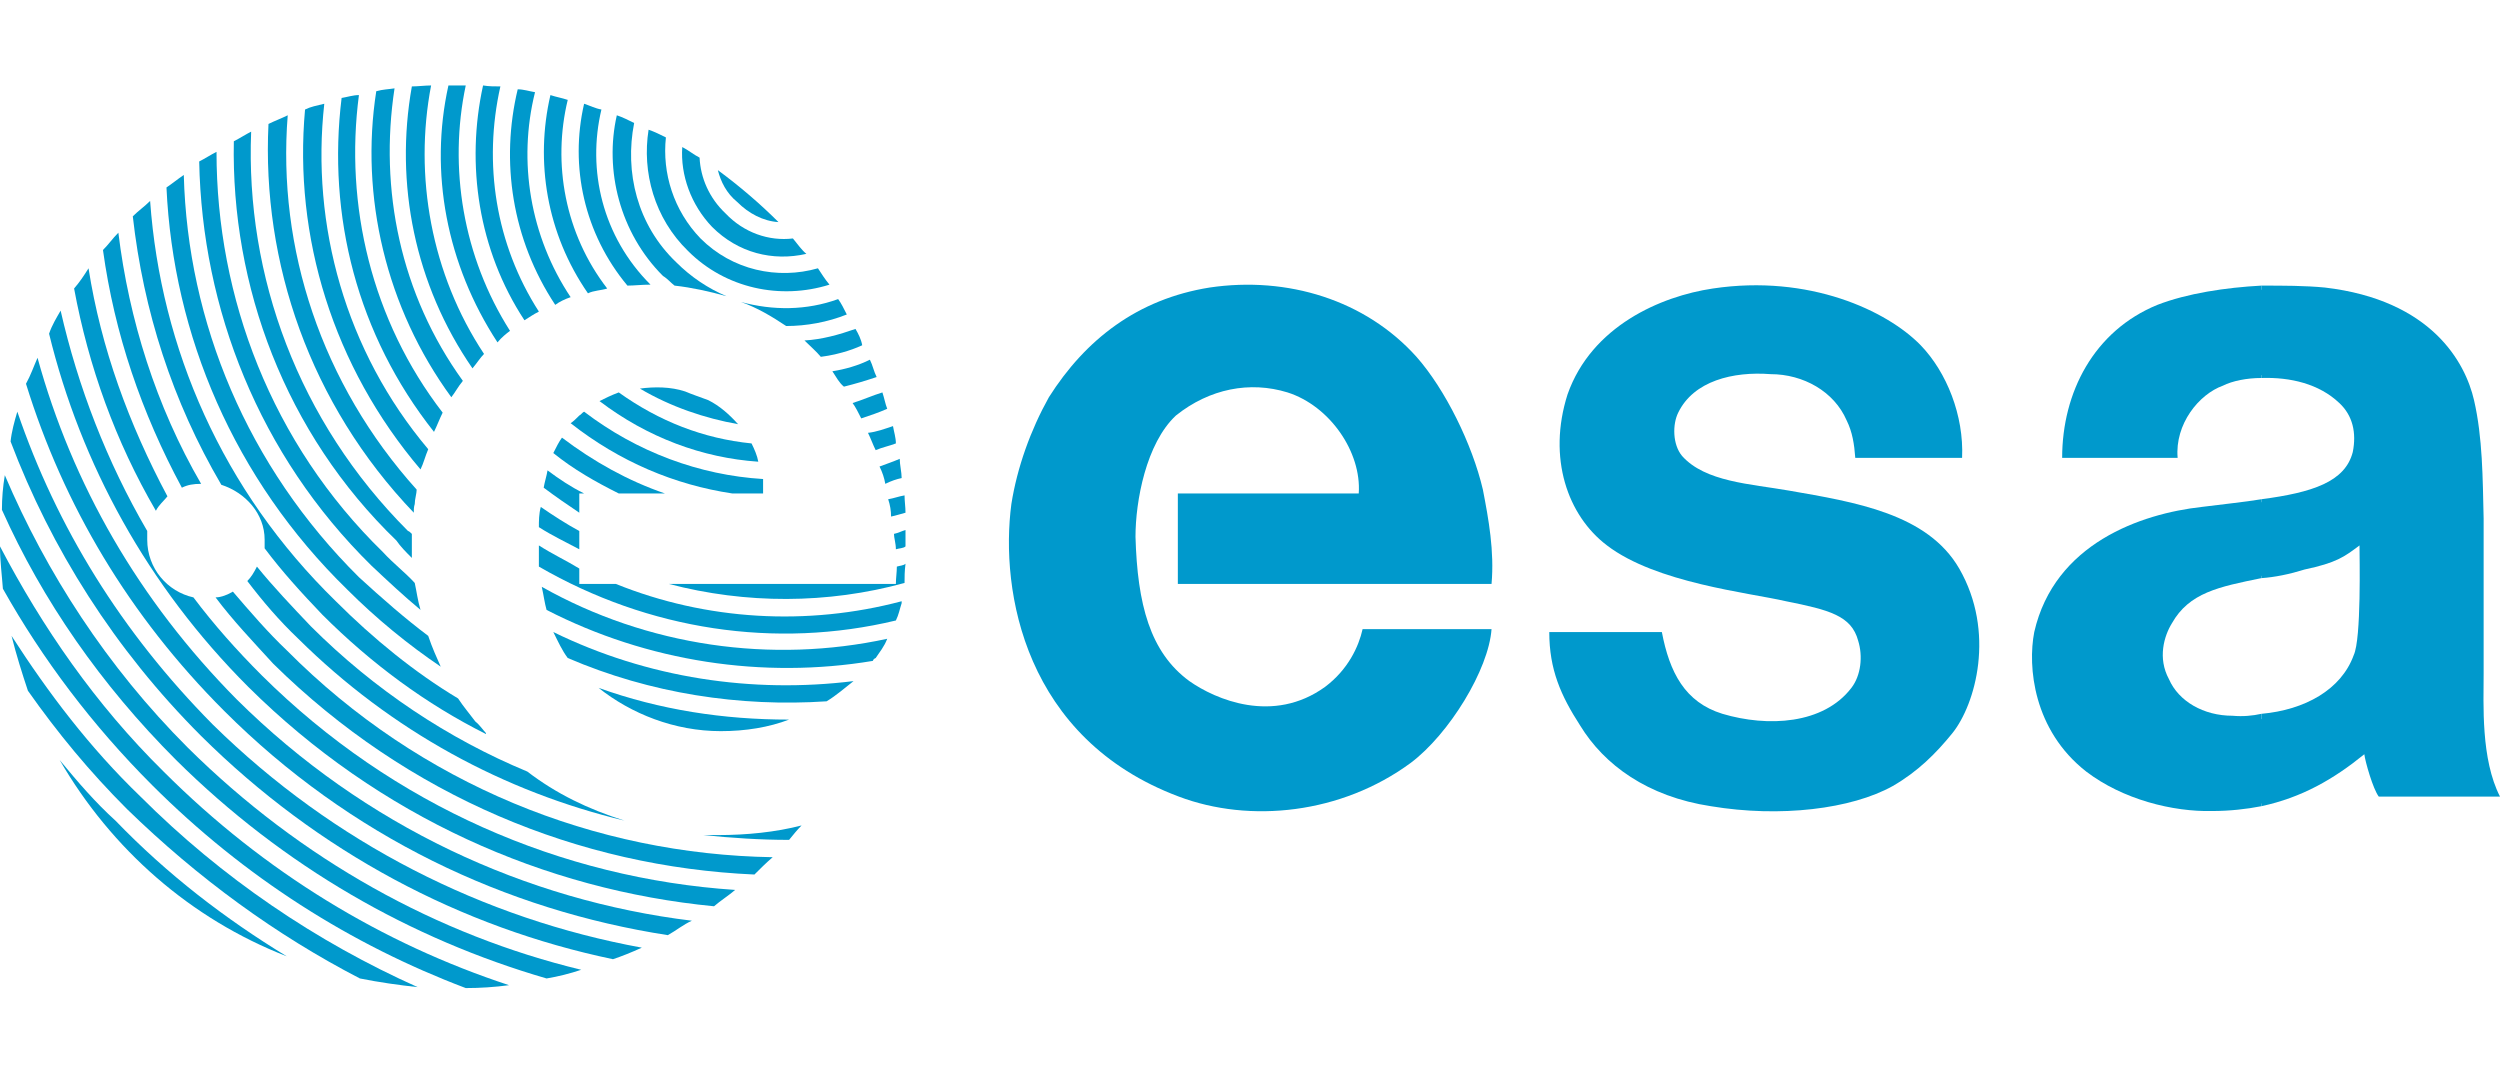 <?xml version="1.0" encoding="UTF-8" standalone="no"?>
<!-- Created with Inkscape (http://www.inkscape.org/) -->

<svg
   xmlns:dc="http://purl.org/dc/elements/1.1/"
   xmlns:cc="http://creativecommons.org/ns#"
   xmlns:rdf="http://www.w3.org/1999/02/22-rdf-syntax-ns#"
   xmlns:svg="http://www.w3.org/2000/svg"
   xmlns="http://www.w3.org/2000/svg"
   xmlns:sodipodi="http://sodipodi.sourceforge.net/DTD/sodipodi-0.dtd"
   xmlns:inkscape="http://www.inkscape.org/namespaces/inkscape"
   version="1.0"
   width="170"
   height="73"
   viewBox="0 0 800 288.838"
   id="Layer_1"
   xml:space="preserve"
   sodipodi:version="0.32"
   inkscape:version="0.48.2 r9819"
   sodipodi:docname="esa_logo.svg"><sodipodi:namedview
   inkscape:window-height="856"
   inkscape:window-width="1280"
   inkscape:pageshadow="2"
   inkscape:pageopacity="0.0"
   guidetolerance="10.0"
   gridtolerance="10.0"
   objecttolerance="10.0"
   borderopacity="1.0"
   bordercolor="#666666"
   pagecolor="#ffffff"
   id="base"
   inkscape:zoom="2.8284271"
   inkscape:cx="42.680789"
   inkscape:cy="14.624503"
   inkscape:window-x="-4"
   inkscape:window-y="0"
   inkscape:current-layer="Layer_1"
   width="170px"
   height="73px"
   showgrid="false"
   inkscape:window-maximized="0" /><defs
   id="defs120">
	
	

		
		
		
	
			
			
			
		</defs>

<g
   id="g5"
   style="fill:#0099cc;fill-opacity:1">
		<path
   inkscape:connector-curvature="0"
   id="path7"
   style="fill:#0099cc;fill-opacity:1"
   d="m 19.093,215.859 c 16.627,28.637 41.878,50.808 72.67,62.817 -19.707,-12.01 -38.182,-26.174 -54.811,-43.417 -6.467,-5.851 -12.01,-12.317 -17.859,-19.4 z" />
		<path
   inkscape:connector-curvature="0"
   id="path9"
   style="fill:#0099cc;fill-opacity:1"
   d="m 3.696,176.136 c 1.539,6.158 3.387,12.01 5.235,17.552 9.545,13.549 19.707,25.868 31.715,37.875 22.787,22.171 47.73,40.339 74.52,54.197 6.158,1.23 12.625,2.155 18.475,2.771 C 101.308,274.057 71.133,253.734 44.958,227.56 28.639,211.855 15.397,194.304 3.696,176.136 z" />
		<path
   inkscape:connector-curvature="0"
   id="path11"
   style="fill:#0099cc;fill-opacity:1"
   d="m 0,147.499 c 0,4.619 0.616,9.236 0.925,13.549 12.624,22.478 28.637,43.727 47.728,62.817 29.562,29.562 63.743,51.117 100.386,64.973 4.619,0 9.239,-0.307 13.856,-0.923 C 122.558,274.673 84.683,251.886 52.35,219.555 30.485,198 13.549,173.365 0,147.499 z" />
		<path
   inkscape:connector-curvature="0"
   id="path13"
   style="fill:#0099cc;fill-opacity:1"
   d="m 1.541,124.712 c -0.616,3.696 -0.925,7.391 -0.925,11.086 12.933,28.944 31.717,56.041 55.736,80.061 34.488,34.181 75.134,57.275 118.552,69.901 3.696,-0.616 7.391,-1.541 11.087,-2.773 C 140.109,271.903 96.383,247.883 60.047,211.856 34.181,185.99 14.781,155.813 1.541,124.712 z" />
		<path
   inkscape:connector-curvature="0"
   id="path15"
   style="fill:#0099cc;fill-opacity:1"
   d="m 5.542,104.389 c -0.923,3.08 -1.846,6.467 -2.155,9.545 12.933,34.181 33.258,66.514 60.971,94.228 37.566,37.259 83.141,61.276 131.793,71.438 2.771,-0.923 5.85,-2.155 9.237,-3.694 C 154.889,266.667 106.853,242.65 68.052,204.466 38.8,174.904 18.168,141.341 5.542,104.389 z" />
		<path
   inkscape:connector-curvature="0"
   id="path17"
   style="fill:#0099cc;fill-opacity:1"
   d="m 12.01,87.144 c -1.232,2.773 -2.155,5.544 -3.694,8.316 12.008,38.798 32.947,74.211 63.434,104.696 40.337,40.337 90.222,63.74 141.955,71.747 2.771,-1.539 4.926,-3.387 7.697,-4.619 C 168.439,260.819 116.706,237.106 75.751,196.46 44.343,164.742 23.096,127.483 12.01,87.144 z" />
		<path
   inkscape:connector-curvature="0"
   id="path19"
   style="fill:#0099cc;fill-opacity:1"
   d="m 61.895,163.819 c -8.313,-1.848 -14.781,-9.238 -14.781,-18.475 0,-0.925 0,-1.848 0,-2.771 C 34.181,120.402 24.942,96.382 19.4,72.056 c -1.232,2.155 -2.771,4.619 -3.694,7.39 10.161,41.571 31.407,80.676 63.74,113.009 41.878,41.571 94.841,64.975 149.038,70.208 2.155,-1.846 4.617,-3.387 6.774,-5.233 C 179.831,253.734 125.943,230.639 83.756,188.761 75.75,180.755 68.362,172.441 61.895,163.819 z" />
		<path
   inkscape:connector-curvature="0"
   id="path21"
   style="fill:#0099cc;fill-opacity:1"
   d="M 53.581,131.486 C 41.262,108.392 32.333,84.065 28.33,58.507 c -1.539,2.464 -2.771,4.31 -4.619,6.467 4.619,24.942 13.242,48.959 26.175,71.131 0.924,-1.848 2.463,-3.08 3.695,-4.619 z" />
		<path
   inkscape:connector-curvature="0"
   id="path23"
   style="fill:#0099cc;fill-opacity:1"
   d="m 74.52,161.971 c -1.541,0.925 -3.696,1.848 -5.544,1.848 5.544,7.391 12.01,14.165 18.477,21.246 43.11,42.495 97.921,64.975 153.964,67.437 1.846,-1.846 3.694,-3.694 5.849,-5.542 -56.657,-0.923 -112.7,-23.094 -155.503,-66.205 -6.158,-5.851 -11.7,-12.317 -17.243,-18.784 z" />
		<path
   inkscape:connector-curvature="0"
   id="path25"
   style="fill:#0099cc;fill-opacity:1"
   d="m 225.097,239.878 c 8.93,0.923 18.166,1.539 27.404,1.539 1.232,-1.539 2.771,-3.387 4.003,-4.62 -8.313,2.155 -17.552,3.081 -26.791,3.081 -1.228,0 -3.077,0 -4.616,0 z" />
		<path
   inkscape:connector-curvature="0"
   id="path27"
   style="fill:#0099cc;fill-opacity:1"
   d="m 99.463,173.058 c -5.852,-6.158 -12.01,-12.626 -17.245,-19.093 -0.923,1.848 -1.848,3.387 -3.08,4.619 4.928,6.468 10.164,12.626 16.322,18.477 29.869,29.56 65.896,48.96 104.387,58.198 -11.701,-3.696 -21.862,-8.622 -31.101,-15.704 -25.25,-10.471 -48.96,-26.174 -69.283,-46.497 z" />
		<path
   inkscape:connector-curvature="0"
   id="path29"
   style="fill:#0099cc;fill-opacity:1"
   d="M 64.359,127.483 C 49.885,102.541 41.263,74.827 37.875,47.114 c -1.846,1.848 -3.078,3.696 -4.926,5.542 3.696,26.791 12.317,52.04 25.25,76.059 1.847,-0.923 3.696,-1.232 6.16,-1.232 z" />
		<path
   inkscape:connector-curvature="0"
   id="path31"
   style="fill:#0099cc;fill-opacity:1"
   d="m 152.118,203.542 c -1.848,-2.464 -3.696,-4.619 -5.544,-7.39 -13.856,-8.313 -27.097,-19.091 -39.107,-31.101 C 71.133,129.638 51.424,84.065 48.037,36.952 c -1.846,1.848 -3.694,3.08 -5.542,4.926 3.387,30.178 12.626,59.123 28.33,85.914 7.699,2.462 13.858,9.236 13.858,17.552 0,0.923 0,1.846 0,2.771 5.542,7.39 11.701,14.165 18.475,21.246 15.704,15.704 33.256,28.639 52.349,38.184 0,-0.309 0,-0.309 0,-0.309 -0.926,-0.923 -1.85,-2.462 -3.389,-3.694 z" />
		<path
   inkscape:connector-curvature="0"
   id="path33"
   style="fill:#0099cc;fill-opacity:1"
   d="M 114.857,157.352 C 79.137,121.941 60.046,75.753 58.814,28.639 c -1.846,1.232 -3.694,2.771 -5.542,4.003 2.155,47.112 21.555,93.302 57.891,128.713 9.239,9.238 19.4,17.552 29.869,24.635 -1.232,-2.771 -2.771,-6.158 -4.003,-9.854 -7.391,-5.543 -14.781,-12.01 -22.172,-18.784 z" />
		<path
   inkscape:connector-curvature="0"
   id="path35"
   style="fill:#0099cc;fill-opacity:1"
   d="m 191.532,192.765 c 10.469,8.313 24.327,13.855 39.107,13.855 8.006,0 15.396,-1.23 21.862,-3.694 -20.938,0 -41.261,-3.08 -60.969,-10.161 z" />
		<path
   inkscape:connector-curvature="0"
   id="path37"
   style="fill:#0099cc;fill-opacity:1"
   d="M 122.557,149.347 C 86.837,114.55 69.285,67.746 69.285,21.248 c -1.848,0.923 -3.696,2.155 -5.542,3.078 0.923,47.114 19.091,93.918 55.118,129.331 5.235,4.926 10.162,9.546 15.706,14.165 -0.925,-3.08 -1.232,-5.852 -1.848,-8.623 -3.081,-3.386 -6.775,-6.157 -10.162,-9.852 z" />
		<path
   inkscape:connector-curvature="0"
   id="path39"
   style="fill:#0099cc;fill-opacity:1"
   d="m 131.793,143.496 c -0.307,-0.309 -0.923,-0.923 -1.23,-0.923 C 95.459,107.469 78.523,60.971 80.369,14.781 c -1.846,0.925 -3.694,2.155 -5.542,3.08 -0.923,46.188 16.32,93.302 52.04,127.79 1.232,1.848 3.08,3.696 4.926,5.542 0,-2.771 0,-5.542 0,-7.697 z" />
		<path
   inkscape:connector-curvature="0"
   id="path41"
   style="fill:#0099cc;fill-opacity:1"
   d="m 177.061,174.904 c 1.539,3.08 2.771,5.851 4.617,8.315 26.483,11.394 55.12,15.704 82.833,13.855 3.08,-1.848 5.852,-4.31 8.623,-6.465 -32.332,4.004 -65.897,-0.924 -96.073,-15.705 z" />
		<path
   inkscape:connector-curvature="0"
   id="path43"
   style="fill:#0099cc;fill-opacity:1"
   d="m 173.365,160.432 c 0.616,2.771 0.923,5.235 1.539,7.391 32.333,16.629 69.285,22.171 104.389,16.32 0.307,-0.616 0.307,-0.616 0.923,-0.923 1.232,-1.848 2.771,-3.696 3.696,-6.159 -36.952,8.004 -76.675,2.462 -110.547,-16.629 z" />
		<path
   inkscape:connector-curvature="0"
   id="path45"
   style="fill:#0099cc;fill-opacity:1"
   d="M 133.334,129.331 C 102.85,95.459 88.685,52.04 92.072,9.545 c -1.848,0.925 -4.312,1.848 -6.158,2.773 -2.157,44.34 13.24,89.606 46.495,124.403 0,-0.923 0,-1.848 0.309,-2.771 0,-1.541 0.616,-3.387 0.616,-4.619 z" />
		<path
   inkscape:connector-curvature="0"
   id="path47"
   style="fill:#0099cc;fill-opacity:1"
   d="m 103.773,5.852 c -2.464,0.616 -4.31,0.923 -6.158,1.848 -3.696,40.646 8.929,82.218 36.952,115.165 0.923,-1.846 1.539,-4.31 2.462,-6.465 C 110.547,84.989 99.463,44.649 103.773,5.852 z" />
		<path
   inkscape:connector-curvature="0"
   id="path49"
   style="fill:#0099cc;fill-opacity:1"
   d="m 185.374,154.581 c -4.003,-2.462 -8.623,-4.619 -12.933,-7.391 0,2.157 0,4.62 0,6.774 35.104,20.325 75.75,26.483 114.241,17.245 0.923,-1.848 1.232,-3.696 1.848,-5.542 0,-0.616 0,-0.616 0,-0.616 -30.178,8.006 -62.511,6.158 -91.456,-5.542 l -11.701,0 0,-4.928 0.001,0 z" />
		<path
   inkscape:connector-curvature="0"
   id="path51"
   style="fill:#0099cc;fill-opacity:1"
   d="m 172.442,141.341 c 4.31,2.771 8.929,4.926 12.933,7.082 l 0,-5.85 c -4.003,-2.157 -8.313,-4.928 -12.317,-7.699 -0.616,2.154 -0.616,4.619 -0.616,6.467 z" />
		<path
   inkscape:connector-curvature="0"
   id="path53"
   style="fill:#0099cc;fill-opacity:1"
   d="m 214.011,159.509 c 24.635,6.465 50.808,6.465 75.443,-0.309 0,-1.848 0,-3.694 0.307,-6.158 -0.614,0.616 -1.846,0.616 -2.771,0.923 0,1.848 -0.307,3.696 -0.307,5.544 l -72.672,0 0,0 z" />
		<path
   inkscape:connector-curvature="0"
   id="path55"
   style="fill:#0099cc;fill-opacity:1"
   d="m 114.857,3.08 c -1.846,0 -3.694,0.616 -5.542,0.923 -4.619,37.568 4.926,75.75 29.562,106.853 0.923,-1.848 1.848,-4.312 2.771,-6.16 C 118.861,75.136 110.24,38.184 114.857,3.08 z" />
		<path
   inkscape:connector-curvature="0"
   id="path57"
   style="fill:#0099cc;fill-opacity:1"
   d="M 148.115,94.534 C 128.099,66.821 121.324,33.258 126.251,0.925 c -1.846,0.307 -3.694,0.307 -5.849,0.923 -5.235,33.565 3.078,69.285 24.017,97.921 l 0,0 c 1.232,-1.539 2.155,-3.387 3.696,-5.235 z" />
		<path
   inkscape:connector-curvature="0"
   id="path59"
   style="fill:#0099cc;fill-opacity:1"
   d="m 289.761,144.419 c 0,-0.307 0,-1.232 0,-2.155 -1.23,0.309 -2.155,0.923 -3.694,1.232 0,1.232 0.616,3.078 0.616,4.926 0.923,-0.307 2.464,-0.307 3.078,-0.923 0,-1.232 0,-2.155 0,-3.08 z" />
		<path
   inkscape:connector-curvature="0"
   id="path61"
   style="fill:#0099cc;fill-opacity:1"
   d="m 173.981,128.715 c 3.694,2.771 7.697,5.542 11.394,8.007 l 0,-6.158 1.539,0 c -4.31,-2.155 -8.006,-4.62 -11.701,-7.391 -0.309,1.846 -0.925,3.694 -1.232,5.542 z" />
		<path
   inkscape:connector-curvature="0"
   id="path63"
   style="fill:#0099cc;fill-opacity:1"
   d="m 289.761,136.722 c 0,-1.848 -0.307,-3.696 -0.307,-5.542 -1.848,0.307 -3.387,0.923 -5.235,1.23 0.616,1.848 0.925,3.696 0.925,5.544 1.539,-0.309 3.387,-0.926 4.617,-1.232 z" />
		<path
   inkscape:connector-curvature="0"
   id="path65"
   style="fill:#0099cc;fill-opacity:1"
   d="m 137.954,0 c -1.848,0 -4.312,0.309 -6.16,0.309 -5.542,31.101 0.925,63.434 19.4,90.222 1.539,-1.846 2.464,-3.387 3.696,-4.617 C 137.954,60.355 132.409,28.946 137.954,0 z" />
		<path
   inkscape:connector-curvature="0"
   id="path67"
   style="fill:#0099cc;fill-opacity:1"
   d="m 212.779,130.563 c -11.701,-4.003 -22.785,-10.162 -32.947,-17.861 -0.925,1.232 -1.848,3.08 -2.771,4.928 6.465,5.233 13.549,9.237 20.937,12.933 l 14.781,0 z" />
		<path
   inkscape:connector-curvature="0"
   id="path69"
   style="fill:#0099cc;fill-opacity:1"
   d="m 149.038,0 c -1.539,0 -2.771,0 -3.694,0 -0.925,0 -1.541,0 -1.848,0 -6.158,27.713 -0.616,57.275 15.704,82.218 1.232,-1.539 2.771,-2.771 4.003,-3.694 C 148.115,54.813 143.496,26.174 149.038,0 z" />
		<path
   inkscape:connector-curvature="0"
   id="path71"
   style="fill:#0099cc;fill-opacity:1"
   d="m 288.531,125.635 c 0,-1.846 -0.616,-4.31 -0.616,-6.158 -2.157,0.925 -4.003,1.541 -6.467,2.464 0.923,1.848 1.539,3.694 1.848,5.542 1.848,-0.923 3.694,-1.539 5.235,-1.848 z" />
		<path
   inkscape:connector-curvature="0"
   id="path73"
   style="fill:#0099cc;fill-opacity:1"
   d="m 244.189,130.563 c 0,-1.232 0,-3.081 0,-4.62 -20.323,-1.232 -40.339,-8.623 -57.275,-21.555 -0.616,0.307 -0.923,0.923 -1.539,1.232 -0.925,0.923 -1.848,1.848 -2.771,2.462 15.704,12.319 33.256,19.709 51.73,22.48 l 9.855,0 0,10e-4 z" />
		<path
   inkscape:connector-curvature="0"
   id="path75"
   style="fill:#0099cc;fill-opacity:1"
   d="m 160.123,0.309 c -1.846,0 -3.694,0 -5.542,-0.309 -5.542,25.251 -1.539,52.656 13.242,75.136 1.539,-0.925 2.771,-1.848 4.619,-2.771 C 158.584,50.81 154.581,24.942 160.123,0.309 z" />
		<path
   inkscape:connector-curvature="0"
   id="path77"
   style="fill:#0099cc;fill-opacity:1"
   d="m 286.683,114.55 c 0,-1.848 -0.616,-3.694 -0.925,-5.542 -2.771,0.923 -5.233,1.848 -8.004,2.155 0.923,1.848 1.539,3.694 2.462,5.542 2.154,-0.923 4.003,-1.232 6.467,-2.155 z" />
		<path
   inkscape:connector-curvature="0"
   id="path79"
   style="fill:#0099cc;fill-opacity:1"
   d="m 240.492,114.55 c -15.395,-1.539 -29.56,-7.082 -42.495,-16.32 -2.462,0.923 -4.31,1.848 -6.158,2.771 15.397,11.701 32.949,18.168 50.81,19.4 -0.308,-1.847 -1.232,-4.003 -2.157,-5.851 z" />
		<path
   inkscape:connector-curvature="0"
   id="path81"
   style="fill:#0099cc;fill-opacity:1"
   d="m 283.912,103.466 c -0.616,-1.541 -0.925,-3.387 -1.542,-5.235 -3.078,0.923 -6.465,2.464 -9.545,3.387 0.925,1.232 1.848,3.078 2.771,4.926 2.771,-0.923 5.544,-1.848 8.316,-3.078 z" />
		<path
   inkscape:connector-curvature="0"
   id="path83"
   style="fill:#0099cc;fill-opacity:1"
   d="m 226.636,100.695 c -2.464,-0.925 -5.235,-1.848 -7.39,-2.773 -4.62,-1.539 -9.855,-1.539 -14.472,-0.923 9.853,5.851 20.939,9.545 31.408,11.394 -2.771,-3.081 -5.851,-5.852 -9.546,-7.698 z" />
		<path
   inkscape:connector-curvature="0"
   id="path85"
   style="fill:#0099cc;fill-opacity:1"
   d="m 171.209,2.157 c -1.848,-0.309 -3.696,-0.925 -5.542,-0.925 -5.544,23.094 -1.848,48.037 12.007,68.976 1.232,-0.923 3.081,-1.846 4.929,-2.462 -12.933,-19.4 -16.936,-43.42 -11.394,-65.589 z" />
		<path
   inkscape:connector-curvature="0"
   id="path87"
   style="fill:#0099cc;fill-opacity:1"
   d="m 280.525,93.304 c -0.925,-1.848 -1.232,-3.696 -2.157,-5.544 -3.694,1.848 -8.004,3.08 -12.008,3.696 1.232,1.848 2.155,3.694 3.694,4.926 3.696,-0.923 6.774,-1.848 10.471,-3.078 z" />
		<path
   inkscape:connector-curvature="0"
   id="path89"
   style="fill:#0099cc;fill-opacity:1"
   d="m 181.678,4.619 c -1.846,-0.616 -3.694,-0.923 -5.542,-1.539 -4.926,21.246 -1.232,44.343 12.01,63.434 1.848,-0.923 4.311,-0.923 6.159,-1.539 C 180.755,47.423 176.752,24.942 181.678,4.619 z" />
		<path
   inkscape:connector-curvature="0"
   id="path91"
   style="fill:#0099cc;fill-opacity:1"
   d="M 208.161,63.743 C 192.765,48.346 187.836,27.1 192.456,7.699 190.61,7.39 188.762,6.467 186.914,5.851 c -4.619,20.016 0,41.571 13.858,58.198 2.154,0 4.616,-0.306 7.389,-0.306 z" />
		<path
   inkscape:connector-curvature="0"
   id="path93"
   style="fill:#0099cc;fill-opacity:1"
   d="m 262.663,86.837 0,0 c 4.62,-0.616 9.239,-1.848 13.242,-3.696 -0.309,-1.846 -1.232,-3.694 -2.155,-5.233 -5.235,1.846 -10.778,3.387 -16.32,3.694 1.846,1.848 3.694,3.387 5.233,5.235 z" />
		<path
   inkscape:connector-curvature="0"
   id="path95"
   style="fill:#0099cc;fill-opacity:1"
   d="M 216.475,56.659 C 203.85,44.649 199.846,27.713 202.926,12.01 c -1.848,-0.923 -3.696,-1.848 -5.542,-2.464 -4.003,17.554 0.923,37.568 14.779,51.426 1.541,0.923 2.464,2.155 3.696,3.078 5.542,0.616 11.084,1.848 16.629,3.387 -5.852,-2.462 -11.394,-6.159 -16.013,-10.778 z" />
		<path
   inkscape:connector-curvature="0"
   id="path97"
   style="fill:#0099cc;fill-opacity:1"
   d="m 270.979,73.288 c -0.925,-1.848 -1.848,-3.696 -2.773,-4.926 -10.162,3.694 -20.939,3.694 -31.101,0.923 5.235,1.848 9.854,4.62 14.474,7.698 6.465,-0.001 13.24,-1.231 19.4,-3.695 z" />
		<path
   inkscape:connector-curvature="0"
   id="path99"
   style="fill:#0099cc;fill-opacity:1"
   d="m 265.435,63.743 c -1.539,-1.848 -2.462,-3.387 -3.694,-5.235 -12.933,3.696 -27.407,0.616 -37.568,-9.545 -8.62,-8.93 -12.316,-20.939 -11.084,-32.333 -1.848,-0.923 -3.696,-1.848 -5.542,-2.464 -2.157,13.548 1.846,28.329 12.624,38.8 12.008,12.009 29.56,15.703 45.264,10.777 z" />
		<path
   inkscape:connector-curvature="0"
   id="path101"
   style="fill:#0099cc;fill-opacity:1"
   d="m 258.044,53.888 c -1.539,-1.232 -2.771,-3.078 -4.31,-4.926 -7.698,0.923 -15.704,-1.848 -21.555,-8.007 -5.235,-4.926 -8.007,-11.394 -8.313,-17.859 -1.848,-0.925 -3.696,-2.464 -5.542,-3.387 -0.616,8.93 2.771,18.475 9.545,25.557 8.313,8.315 19.397,11.086 30.175,8.622 z" />
		<path
   inkscape:connector-curvature="0"
   id="path103"
   style="fill:#0099cc;fill-opacity:1"
   d="m 249.115,43.727 c -5.851,-5.852 -12.316,-11.394 -19.4,-16.627 0.925,3.694 2.773,7.388 6.161,10.162 3.693,3.693 8.313,6.157 13.239,6.465 z" />
	</g><path
   d="m 531.794,174.904 c 2.462,12.935 7.391,22.48 19.398,26.174 14.474,4.312 32.333,3.387 41.265,-8.313 3.078,-4.003 3.694,-10.162 2.155,-15.088 -2.155,-8.006 -9.238,-9.854 -23.094,-12.625 -12.009,-2.771 -41.571,-5.852 -57.275,-17.861 -12.626,-9.545 -19.091,-28.021 -12.626,-48.343 7.698,-21.864 29.869,-31.41 46.498,-33.872 30.794,-4.619 55.736,7.082 66.512,18.166 8.315,8.623 13.858,22.48 13.242,36.029 l -34.181,0 c -0.307,-4.312 -0.923,-8.313 -2.771,-12.009 -4.003,-9.239 -13.855,-14.781 -24.326,-14.781 -12.007,-0.923 -24.633,2.155 -29.56,12.317 -1.848,3.696 -1.848,10.162 1.23,13.858 7.391,8.313 21.864,8.929 34.181,11.084 21.246,3.696 44.342,7.39 54.504,24.942 11.701,20.323 5.233,43.419 -2.157,52.656 -5.233,6.467 -11.084,12.319 -19.091,16.936 -13.24,7.39 -36.027,10.162 -58.198,6.467 -20.323,-3.08 -34.181,-13.242 -41.878,-25.865 -6.158,-9.548 -9.854,-17.861 -9.854,-29.871 l 36.026,0 0,-0.001 z"
   style="fill:#0099cc;fill-opacity:1"
   id="path107"
   inkscape:connector-curvature="0" /><path
   d="m 376.905,130.563 57.892,0 c 0.923,-13.242 -9.239,-28.023 -22.788,-32.333 -12.007,-3.696 -24.942,-1.232 -35.718,7.391 -9.547,8.929 -12.935,27.404 -12.935,38.798 0.616,21.555 4.619,36.952 17.245,46.19 8.313,5.85 26.791,13.856 43.417,1.846 7.391,-5.542 10.778,-12.933 12.01,-18.475 l 41.262,0 c -0.923,12.933 -13.549,33.565 -25.865,42.801 -22.171,16.322 -51.424,19.4 -74.211,10.778 -49.269,-18.475 -57.275,-65.589 -53.579,-93.609 1.846,-11.703 6.158,-23.71 12.007,-34.181 11.703,-18.475 28.33,-31.408 51.424,-35.104 24.942,-3.694 49.885,4.003 66.207,22.171 9.236,10.471 17.859,28.021 21.246,42.494 1.848,9.545 3.694,19.707 2.771,30.178 l -100.385,0 0,-28.945 z"
   style="fill:#0099cc;fill-opacity:1"
   id="path109"
   inkscape:connector-curvature="0" /><path
   inkscape:connector-curvature="0"
   id="path113"
   style="fill:#0099cc;fill-opacity:1"
   d="m 723.634,201.078 0,29.562 c 12.933,-2.771 23.094,-8.623 32.949,-16.629 0.307,2.464 2.771,11.087 4.619,13.549 l 38.798,0 c -6.159,-12.008 -5.235,-29.56 -5.235,-39.414 l 0,-49.576 c -0.307,-12.935 -0.307,-25.868 -3.078,-37.875 C 788.916,88.685 778.138,68.669 743.957,64.666 737.49,64.05 730.715,64.05 723.634,64.05 l 0,29.562 c 9.238,-0.307 18.475,1.848 24.942,8.006 4.31,4.003 5.542,9.545 4.31,15.704 -2.462,9.546 -12.933,12.933 -29.252,15.088 l 0,25.251 c 4.31,-0.309 8.929,-1.232 13.855,-2.771 10.162,-2.155 12.626,-4.003 17.552,-7.7 0,3.696 0.616,29.871 -1.846,35.104 -4.003,11.087 -15.705,17.552 -29.561,18.784 z" /><path
   inkscape:connector-curvature="0"
   id="path115"
   style="fill:#0099cc;fill-opacity:1"
   d="m 723.634,93.611 0,-29.562 c -11.394,0.616 -23.71,2.464 -33.256,6.159 -20.323,8.315 -30.487,28.022 -30.487,48.961 l 36.952,0 c -0.923,-10.777 6.774,-20.323 14.474,-23.094 3.078,-1.541 7.697,-2.464 12.317,-2.464 z" /><path
   inkscape:connector-curvature="0"
   id="path117"
   style="fill:#0099cc;fill-opacity:1"
   d="m 723.634,157.661 0,-25.251 c -5.542,0.925 -12.01,1.541 -19.091,2.464 -19.4,2.155 -47.114,11.701 -53.581,40.03 -2.155,11.086 -0.307,31.41 16.629,44.651 11.701,8.929 27.714,12.933 40.339,12.624 5.542,0 11.084,-0.616 15.704,-1.539 l 0,-29.562 c -2.771,0.616 -5.852,0.923 -9.239,0.616 -9.239,0 -17.243,-4.62 -20.323,-11.701 -3.694,-6.774 -1.539,-13.858 0.923,-17.861 5.544,-9.852 15.09,-11.7 28.639,-14.471 z" /><path
   inkscape:connector-curvature="0"
   style="fill:#0099cc;fill-opacity:1"
   id="path1927"
   d="m 724.739,67.051 c 0.093,0.506 0.15,1.052 0.225,1.573 0.149,0.864 0.181,1.739 0.211,2.613 0.026,0.903 0.019,1.806 0.02,2.709 -0.003,0.764 0.005,1.528 0.011,2.293 0.003,0.57 0.001,1.141 0.002,1.711 -3.1e-4,0.59 -0.002,1.179 -0.002,1.769 -0.021,0.881 -0.015,1.761 -0.009,2.642 0.065,0.584 -0.032,1.157 -0.08,1.733 -0.253,1.527 -3.752,3.39 -3.096,1.093 0.422,-1.453 0.461,-2.957 0.499,-4.456 -10e-4,-0.855 -0.022,-1.71 -0.039,-2.565 -0.028,-0.639 0.092,-1.269 0.181,-1.898 0.109,-0.629 0.269,-1.245 0.423,-1.864 0.144,-0.501 0.279,-1.004 0.424,-1.506 0.135,-0.48 0.144,-0.977 0.175,-1.47 0.028,-0.471 -0.261,-0.731 -0.486,-1.095 -0.282,-0.352 -0.561,-0.706 -0.844,-1.057 -0.203,-0.313 -0.411,-0.623 -0.62,-0.93 -0.066,-0.381 -0.307,-0.665 -0.469,-1 -0.084,-0.128 -0.18,-0.247 -0.269,-0.37 l 3.141,-1.873 c 0.097,0.141 0.194,0.282 0.29,0.424 0.179,0.328 0.4,0.623 0.469,1 0.198,0.292 0.4,0.583 0.589,0.882 0.275,0.35 0.545,0.703 0.824,1.049 0.296,0.428 0.607,0.777 0.619,1.331 -0.023,0.516 -0.027,1.035 -0.141,1.542 -0.152,0.505 -0.272,1.017 -0.426,1.522 -0.163,0.606 -0.342,1.21 -0.442,1.832 -0.094,0.607 -0.228,1.217 -0.215,1.835 0.002,0.869 0.009,1.737 -0.015,2.606 -0.054,1.513 -0.095,3.033 -0.448,4.514 -0.235,1.474 -3.799,4.103 -3.396,2.046 0.078,-0.563 0.211,-1.11 0.143,-1.689 0.006,-0.878 0.012,-1.755 -0.009,-2.633 -4.3e-4,-0.589 -0.002,-1.178 -0.002,-1.767 4.3e-4,-0.571 -0.002,-1.142 0.002,-1.714 0.007,-0.769 0.016,-1.537 0.015,-2.306 9.4e-4,-0.9 -4e-5,-1.8 -0.014,-2.7 -0.031,-0.858 -0.057,-1.718 -0.199,-2.567 -0.089,-0.529 -0.112,-1.093 -0.317,-1.589 l 3.276,-1.669 z" /><path
   inkscape:connector-curvature="0"
   style="fill:#0099cc;fill-opacity:1"
   id="path1929"
   d="m 724.248,72.698 c -0.036,0.65 -0.037,1.301 -0.044,1.951 -0.012,1.166 -0.005,2.333 -10e-4,3.5 0.004,1.146 0.261,2.257 0.54,3.361 0.268,0.696 0.454,1.412 0.629,2.133 0.088,0.621 0.076,1.249 0.086,1.874 -0.05,0.498 0.138,0.943 0.265,1.41 0.127,0.418 0.35,0.793 0.553,1.176 0.213,0.332 0.343,0.705 0.507,1.058 0.084,0.4 -0.003,0.807 -0.044,1.208 -5.1e-4,0.151 -0.03,0.298 -0.045,0.447 l -3.277,1.59 c 0.022,-0.137 0.112,-0.263 0.065,-0.412 0.037,-0.36 0.069,-0.72 0.107,-1.079 -0.151,-0.33 -0.27,-0.677 -0.468,-0.988 -0.214,-0.412 -0.446,-0.817 -0.588,-1.263 -0.159,-0.491 -0.341,-0.975 -0.304,-1.501 -0.004,-0.607 0.009,-1.215 -0.062,-1.819 -0.149,-0.721 -0.309,-1.436 -0.57,-2.129 -0.282,-1.132 -0.544,-2.271 -0.58,-3.443 0.003,-1.166 0.011,-2.332 -10e-4,-3.498 -0.007,-0.635 -0.007,-1.271 -0.044,-1.906 l 3.276,-1.669 z" /><path
   inkscape:connector-curvature="0"
   style="fill:#0099cc;fill-opacity:1"
   id="path1931"
   d="m 722.444,91.742 c -0.079,-0.429 -0.122,-0.867 -0.173,-1.302 -0.033,-0.354 -0.035,-0.71 -0.048,-1.065 l 3.233,-1.655 c 0.009,0.348 0.008,0.697 0.035,1.045 0.048,0.439 0.053,0.896 0.229,1.308 l -3.276,1.669 z" /><path
   inkscape:connector-curvature="0"
   style="fill:#0099cc;fill-opacity:1"
   id="path1933"
   d="m 724.984,133.837 c -0.021,0.419 -0.02,0.838 -0.025,1.257 -0.002,0.609 10e-4,1.219 0.004,1.828 -0.036,0.515 0.033,1.018 0.098,1.526 0.101,0.676 0.111,1.361 0.129,2.043 0.011,0.759 0.011,1.518 0.012,2.277 0.005,0.659 0.002,1.317 0.002,1.976 -2.4e-4,0.64 3.9e-4,1.28 0.002,1.921 -0.013,0.726 -0.006,1.452 -0.002,2.178 0.004,0.543 0.005,1.087 0.007,1.63 6.7e-4,0.491 4.7e-4,0.981 5.3e-4,1.472 -0.015,0.473 0.01,0.947 0.02,1.418 -0.191,0.369 0.204,0.598 0.266,0.779 0.419,0.131 0.607,0.483 0.884,0.774 0.093,0.137 0.116,0.301 0.174,0.452 l -3.193,1.746 c -6.9e-4,-0.002 -0.091,-0.363 -0.126,-0.362 -0.256,-0.209 -0.439,-0.527 -0.799,-0.62 -0.232,-0.373 -0.542,-0.537 -0.426,-1.073 -0.019,-0.485 -0.065,-0.975 -0.038,-1.464 6e-5,-0.491 -1.3e-4,-0.982 5.4e-4,-1.473 10e-4,-0.546 0.002,-1.091 0.007,-1.637 0.004,-0.725 0.011,-1.451 -0.002,-2.176 0.002,-0.641 0.002,-1.282 0.003,-1.923 6.1e-4,-0.66 -0.001,-1.32 0.005,-1.98 6.1e-4,-0.757 0.005,-1.514 -0.007,-2.27 -0.018,-0.666 -0.027,-1.333 -0.124,-1.993 -0.083,-0.524 -0.169,-1.04 -0.124,-1.574 0.002,-0.611 0.006,-1.221 0.004,-1.832 -0.006,-0.41 -0.004,-0.821 -0.025,-1.231 l 3.276,-1.669 z" /><path
   inkscape:connector-curvature="0"
   style="fill:#0099cc;fill-opacity:1"
   id="path1935"
   d="m 725.23,202.341 c -0.021,0.371 -0.015,0.742 -0.019,1.114 -10e-4,0.505 -4.2e-4,1.01 -1.8e-4,1.515 0.004,0.552 -0.003,1.104 -0.008,1.656 0.062,1.139 0.308,2.26 0.491,3.385 0.138,0.927 0.201,1.862 0.239,2.797 0.014,0.737 0.01,1.473 0.009,2.21 -0.002,0.841 -0.009,1.681 -0.016,2.521 -0.005,0.85 0.007,1.7 0.015,2.55 -0.041,0.648 0.032,1.285 0.102,1.927 0.089,0.536 0.11,1.077 0.14,1.618 -0.037,0.492 0.059,0.969 0.11,1.453 0.091,0.493 0.204,0.982 0.304,1.474 0.09,0.492 0.063,0.992 0.073,1.487 0.006,0.175 -0.101,0.314 -0.152,0.471 l -3.319,1.488 c 0.069,-0.116 0.172,-0.211 0.207,-0.347 0.01,-0.461 0.069,-0.935 -0.022,-1.4 -0.101,-0.489 -0.193,-0.982 -0.302,-1.469 -0.082,-0.498 -0.166,-0.989 -0.132,-1.497 -0.021,-0.531 -0.033,-1.063 -0.113,-1.59 -0.08,-0.656 -0.164,-1.308 -0.121,-1.972 0.008,-0.855 0.02,-1.71 0.016,-2.565 -0.006,-0.836 -0.013,-1.673 -0.01,-2.509 0.002,-0.734 0.007,-1.468 -0.003,-2.203 -0.021,-0.929 -0.049,-1.86 -0.175,-2.782 -0.176,-1.138 -0.415,-2.265 -0.563,-3.406 -0.005,-0.549 -0.012,-1.098 -0.008,-1.647 2.4e-4,-0.505 8.4e-4,-1.01 -1.8e-4,-1.515 -0.004,-0.365 0.002,-0.73 -0.019,-1.094 l 3.276,-1.669 z" /><path
   inkscape:connector-curvature="0"
   style="fill:#0099cc;fill-opacity:1"
   id="path1937"
   d="m 725.475,201.85 c -0.014,0.321 -0.014,0.643 -0.019,0.965 -0.005,0.546 -0.002,1.092 -10e-4,1.637 -0.038,0.472 0.028,0.94 0.058,1.406 l -3.212,1.716 c -0.042,-0.489 -0.137,-0.975 -0.082,-1.473 8.9e-4,-0.545 0.003,-1.091 -0.001,-1.636 -0.005,-0.315 -0.005,-0.631 -0.019,-0.945 l 3.276,-1.669 z" /><path
   inkscape:connector-curvature="0"
   style="fill:#0099cc;fill-opacity:1"
   id="path1939"
   d="m 725.966,201.85 c -0.015,0.311 -0.013,0.623 -0.017,0.934 -0.003,0.483 -0.002,0.966 -0.003,1.449 l -3.238,1.65 c -2.8e-4,-0.482 5e-5,-0.965 -0.003,-1.447 -0.004,-0.306 -9.9e-4,-0.612 -0.017,-0.917 l 3.276,-1.669 z" /><path
   inkscape:connector-curvature="0"
   style="fill:#0099cc;fill-opacity:1"
   id="path1941"
   d="m 721.013,205.059 c -0.343,-0.257 0.067,-0.561 0.093,-0.774 0.064,-0.03 0.076,-0.1 0.114,-0.15 l 3.297,-1.585 c -2e-5,1.1e-4 -0.008,0.302 -0.049,0.302 -0.103,0.091 -0.277,0.255 -0.322,0.286 l -3.133,1.92 z" /><path
   inkscape:connector-curvature="0"
   style="fill:#0099cc;fill-opacity:1"
   id="path1943"
   d="m 723.39,134.052 c 0.303,0.011 0.607,0.008 0.911,0.011 0.448,-0.029 0.882,0.085 1.319,0.173 0.405,0.094 0.763,0.302 1.13,0.455 1.267,1.649 -3.182,1.797 -3.253,1.824 -0.191,-0.542 -0.616,-0.817 -0.985,-1.176 -0.431,-0.127 -0.874,0.037 -1.301,0.109 -0.466,0.221 -0.92,0.115 -1.401,0.107 l 2.968,-2.112 c 0.445,-0.04 0.895,-0.018 1.326,-0.195 0.512,-0.051 0.986,-0.154 1.462,0.113 0.415,0.393 0.801,0.761 1.053,1.299 -0.953,0.704 -2.259,2.97 -2.939,2 -0.342,-0.116 -0.684,-0.258 -1.041,-0.334 -0.427,-0.065 -0.844,-0.174 -1.282,-0.123 -0.314,0.003 -0.627,8.5e-4 -0.941,0.011 l 2.975,-2.161 z" /><path
   inkscape:connector-curvature="0"
   style="fill:#0099cc;fill-opacity:1"
   id="path1945"
   d="m 724.984,88.904 c -0.035,0.176 0.243,0.203 0.36,0.301 0.297,0.232 0.452,0.588 0.656,0.897 0.237,0.31 0.364,0.678 0.533,1.021 l -3.193,1.758 c -0.153,-0.309 -0.263,-0.647 -0.482,-0.924 -0.178,-0.266 -0.303,-0.588 -0.578,-0.765 -0.2,-0.193 -0.574,-0.269 -0.573,-0.618 l 3.276,-1.669 z" /></svg>